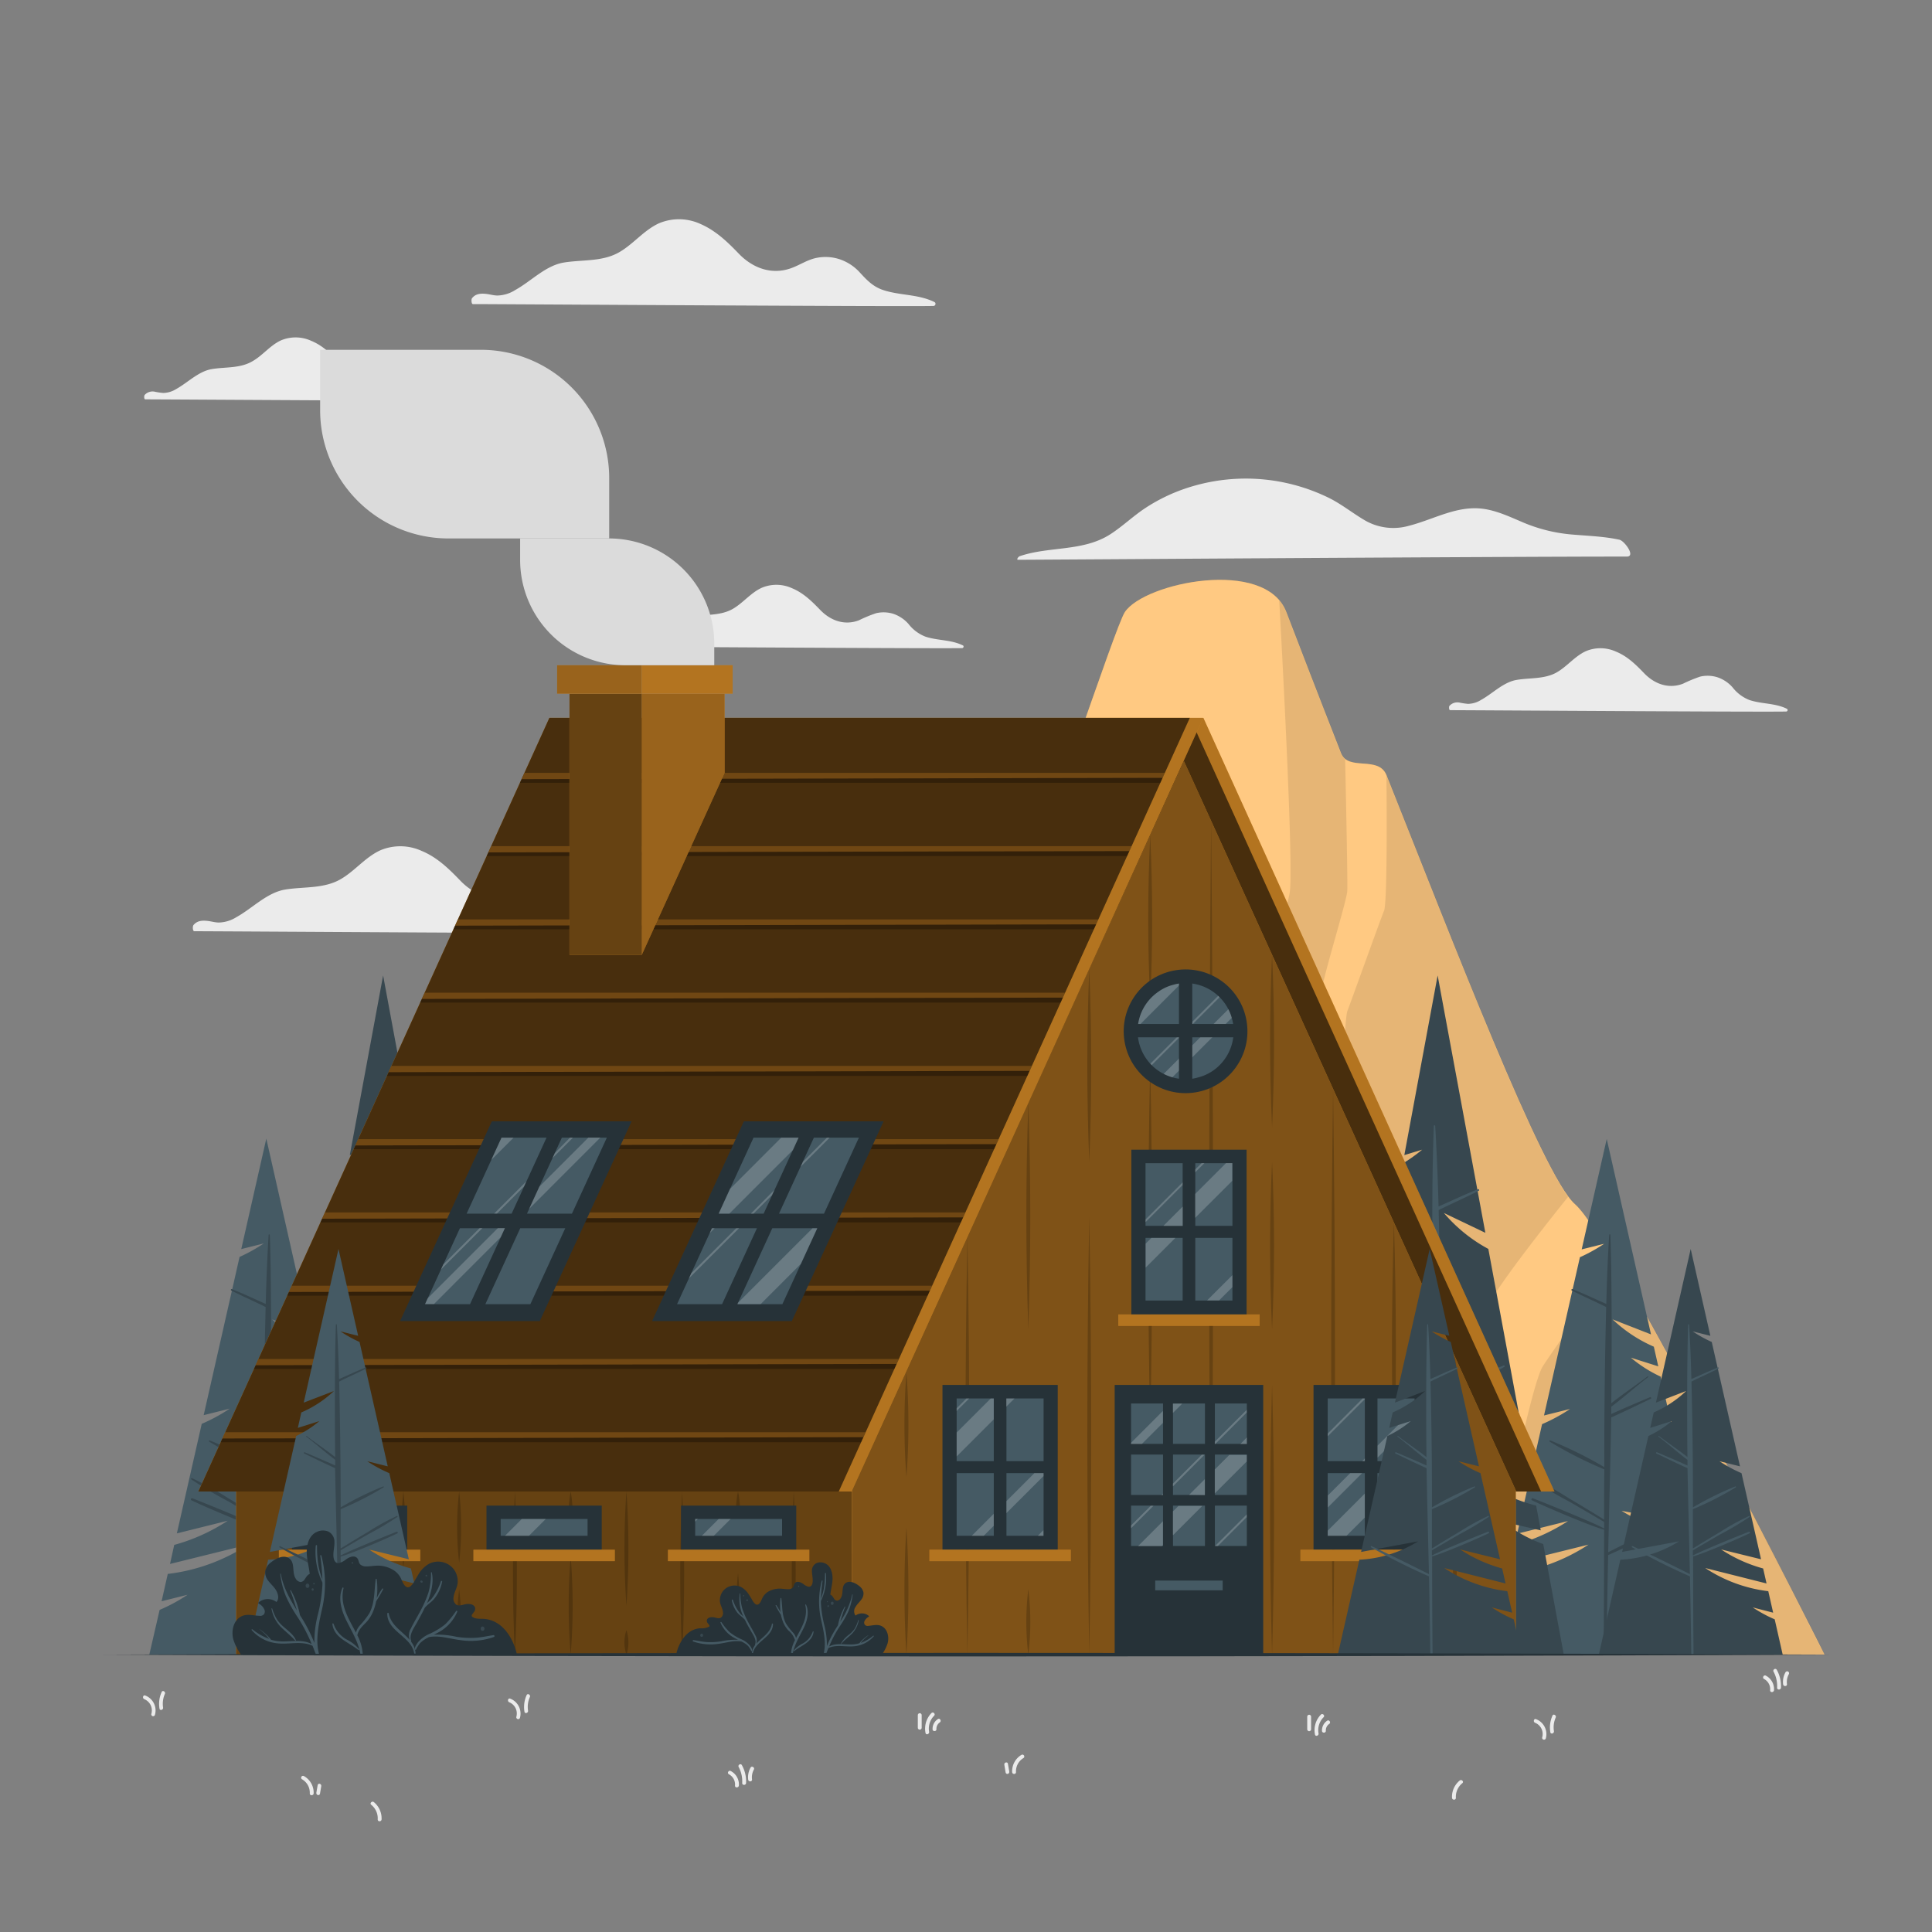 <svg xmlns="http://www.w3.org/2000/svg" viewBox="0 0 500 500"><rect x="0" y="0" width="500" height="500" fill="#808080" stroke="none"/><g id="freepik--background-complete--inject-1038"><path d="M263.45,144.87c4.77,0,123.93-.83,157.58-.83,2.36,0-.62-4.07-1.92-4.36-4.14-.9-8.45-1-12.65-1.38a41.18,41.18,0,0,1-12.06-3c-3.31-1.39-6.62-3-10.21-3.57-6.93-1.09-13,2.67-19.52,4.33a14.7,14.7,0,0,1-11.82-1.62c-3-1.8-5.74-4-8.88-5.56A48.79,48.79,0,0,0,305,127.07a45.56,45.56,0,0,0-8.51,4.36c-3.18,2.08-5.92,4.75-9.1,6.81-7.06,4.57-15.79,3.08-23.48,5.7C263.51,144.08,263,144.87,263.45,144.87Z" style="fill:#ebebeb"></path><path d="M122.37,78.7c6.31,0,112.55.69,119.22.48.48,0,.74-.72.26-1-4.21-2.09-9-1.67-13.35-3.14-2.58-.87-4.16-2.55-5.94-4.48A12.33,12.33,0,0,0,217,67a11.71,11.71,0,0,0-6-.19c-2.16.51-4,1.75-6.08,2.53-5.11,1.92-10.07.09-13.71-3.68-3-3.12-6-6-10-7.73a13.33,13.33,0,0,0-10.65-.15c-3.89,1.77-6.57,5.32-10.23,7.45-4.33,2.54-9.52,1.94-14.32,2.7s-8.47,4.81-12.67,7.13a9,9,0,0,1-4.58,1.42c-.94,0-1.86-.28-2.79-.4-1.45-.17-2.82-.13-3.79,1.07C121.91,77.45,122,78.7,122.37,78.7Z" style="fill:#ebebeb"></path><path d="M50.27,241c6.31,0,112.54.7,119.22.49.48,0,.74-.72.26-1-4.21-2.08-9-1.66-13.36-3.13-2.57-.87-4.15-2.55-5.94-4.48a12.3,12.3,0,0,0-5.52-3.61,11.61,11.61,0,0,0-6-.19c-2.16.51-4,1.75-6.08,2.52-5.11,1.93-10.07.1-13.71-3.68-3-3.11-6-6.05-10.05-7.72a13.31,13.31,0,0,0-10.64-.15c-3.89,1.77-6.57,5.32-10.23,7.45-4.34,2.54-9.53,1.94-14.32,2.7s-8.47,4.8-12.67,7.13a9.06,9.06,0,0,1-4.58,1.42c-.94,0-1.86-.28-2.79-.4-1.45-.18-2.82-.13-3.8,1.07C49.81,239.74,49.86,241,50.27,241Z" style="fill:#ebebeb"></path><path d="M37.58,103.35c4.61,0,82.17.51,87,.36.35,0,.54-.53.19-.7-3.07-1.52-6.56-1.22-9.75-2.29a10.44,10.44,0,0,1-4.33-3.27,9,9,0,0,0-4-2.64,8.6,8.6,0,0,0-4.39-.14,38.3,38.3,0,0,0-4.45,1.85c-3.72,1.4-7.34.07-10-2.69-2.2-2.27-4.35-4.42-7.34-5.64a9.72,9.72,0,0,0-7.77-.11C69.9,89.37,68,92,65.28,93.52c-3.17,1.85-7,1.42-10.46,2S48.64,99,45.57,100.7a6.56,6.56,0,0,1-3.35,1,19.84,19.84,0,0,1-2-.29,2.77,2.77,0,0,0-2.77.79C37.24,102.44,37.28,103.35,37.58,103.35Z" style="fill:#ebebeb"></path><path d="M162,167.37c4.61,0,82.17.51,87,.36.35,0,.54-.53.19-.7-3.07-1.52-6.56-1.21-9.75-2.29a10.28,10.28,0,0,1-4.33-3.27,9.11,9.11,0,0,0-4-2.64,8.49,8.49,0,0,0-4.39-.13,36.57,36.57,0,0,0-4.45,1.84c-3.72,1.41-7.34.07-10-2.69-2.2-2.27-4.35-4.41-7.34-5.64a9.72,9.72,0,0,0-7.77-.1c-2.84,1.28-4.79,3.88-7.46,5.44-3.17,1.85-7,1.41-10.46,2s-6.18,3.5-9.25,5.2a6.57,6.57,0,0,1-3.35,1c-.68,0-1.36-.21-2-.29a2.79,2.79,0,0,0-2.77.78C161.67,166.46,161.71,167.37,162,167.37Z" style="fill:#ebebeb"></path><path d="M375.27,183.79c4.61,0,82.17.51,87,.35a.38.38,0,0,0,.19-.7c-3.07-1.52-6.56-1.21-9.75-2.29a10.28,10.28,0,0,1-4.33-3.27,9,9,0,0,0-4-2.63,8.49,8.49,0,0,0-4.39-.14,38.24,38.24,0,0,0-4.45,1.84c-3.72,1.41-7.34.07-10-2.68-2.2-2.28-4.35-4.42-7.34-5.64a9.72,9.72,0,0,0-7.77-.11c-2.84,1.29-4.79,3.88-7.46,5.44-3.17,1.85-7,1.41-10.46,2s-6.18,3.51-9.25,5.2a6.57,6.57,0,0,1-3.35,1,19.84,19.84,0,0,1-2-.29,2.79,2.79,0,0,0-2.77.78C374.93,182.88,375,183.79,375.27,183.79Z" style="fill:#ebebeb"></path><path d="M37.59,438.8c-.57-.24-.82.7-.25.94a3.15,3.15,0,0,1,1.83,3.8.48.48,0,0,0,.93.26A4.13,4.13,0,0,0,37.59,438.8Z" style="fill:#ebebeb"></path><path d="M41.84,437.89a7.37,7.37,0,0,0-.56,4.29c.09.62,1,.36.93-.26a6.33,6.33,0,0,1,.46-3.54C42.92,437.82,42.09,437.32,41.84,437.89Z" style="fill:#ebebeb"></path><path d="M397.54,444.92c-.58-.24-.83.7-.26.93a3.14,3.14,0,0,1,1.83,3.81.49.49,0,0,0,.94.26A4.15,4.15,0,0,0,397.54,444.92Z" style="fill:#ebebeb"></path><path d="M401.78,444a7.52,7.52,0,0,0-.56,4.29c.1.61,1,.35.94-.26a6.23,6.23,0,0,1,.46-3.54C402.87,443.93,402,443.44,401.78,444Z" style="fill:#ebebeb"></path><path d="M132.05,439.61c-.58-.24-.83.69-.26.93a3.15,3.15,0,0,1,1.83,3.81.49.49,0,0,0,.94.25A4.14,4.14,0,0,0,132.05,439.61Z" style="fill:#ebebeb"></path><path d="M136.29,438.7a7.44,7.44,0,0,0-.56,4.29c.1.61,1,.35.93-.26a6.24,6.24,0,0,1,.47-3.54C137.38,438.62,136.54,438.13,136.29,438.7Z" style="fill:#ebebeb"></path><path d="M189.11,458.34c-.55-.3-1,.54-.49.83a3,3,0,0,1,1.6,2.94c-.05.62.92.62,1,0A3.9,3.9,0,0,0,189.11,458.34Z" style="fill:#ebebeb"></path><path d="M192,456.82c-.29-.55-1.13-.06-.83.49a7.78,7.78,0,0,1,.91,4.15c0,.62.94.62,1,0A8.62,8.62,0,0,0,192,456.82Z" style="fill:#ebebeb"></path><path d="M194.24,457.46a5.09,5.09,0,0,0-.61,3.1c.07.61,1,.62,1,0a4.17,4.17,0,0,1,.48-2.61C195.38,457.41,194.54,456.92,194.24,457.46Z" style="fill:#ebebeb"></path><path d="M457,433.66c-.55-.29-1,.55-.49.84a3,3,0,0,1,1.6,2.94c-.05.62.92.62,1,0A3.92,3.92,0,0,0,457,433.66Z" style="fill:#ebebeb"></path><path d="M459.83,432.15c-.29-.55-1.13-.06-.83.49a7.74,7.74,0,0,1,.91,4.14c0,.63.94.63,1,0A8.6,8.6,0,0,0,459.83,432.15Z" style="fill:#ebebeb"></path><path d="M462.08,432.79a5.07,5.07,0,0,0-.61,3.1c.07.61,1,.62,1,0a4.17,4.17,0,0,1,.48-2.61A.49.49,0,0,0,462.08,432.79Z" style="fill:#ebebeb"></path><path d="M264.4,454.13a.49.49,0,0,1,.49.84,4,4,0,0,0-1.95,3.66c0,.62-.94.62-1,0A4.94,4.94,0,0,1,264.4,454.13Z" style="fill:#ebebeb"></path><path d="M260.85,456.46c.11.65.22,1.3.34,2s-.83.87-.94.25l-.33-2C259.81,456.1,260.75,455.84,260.85,456.46Z" style="fill:#ebebeb"></path><path d="M78.66,459.65a.48.48,0,0,0-.49.83,4,4,0,0,1,2,3.66c0,.62.93.62,1,0A4.9,4.9,0,0,0,78.66,459.65Z" style="fill:#ebebeb"></path><path d="M82.21,462c-.12.65-.23,1.3-.34,1.95s.83.87.94.26l.33-1.95C83.25,461.62,82.31,461.35,82.21,462Z" style="fill:#ebebeb"></path><path d="M96.76,466.39c-.48-.39-1.17.29-.69.69a4.48,4.48,0,0,1,1.68,3.79c0,.63.94.63,1,0A5.43,5.43,0,0,0,96.76,466.39Z" style="fill:#ebebeb"></path><path d="M377.77,460.8c.48-.39,1.17.29.68.69a4.53,4.53,0,0,0-1.67,3.8c0,.62-.94.62-1,0A5.43,5.43,0,0,1,377.77,460.8Z" style="fill:#ebebeb"></path><path d="M341.85,443.74a5.73,5.73,0,0,0-1.54,5.13c.11.62,1,.36.93-.25a4.73,4.73,0,0,1,1.29-4.19C343,444,342.28,443.3,341.85,443.74Z" style="fill:#ebebeb"></path><path d="M338.31,444.28v3.25a.49.49,0,0,0,1,0v-3.25A.49.49,0,0,0,338.31,444.28Z" style="fill:#ebebeb"></path><path d="M343.5,445.3a3,3,0,0,0-1.37,2.64c0,.62,1,.62,1,0a2,2,0,0,1,.89-1.8C344.51,445.79,344,445,343.5,445.3Z" style="fill:#ebebeb"></path><path d="M241.06,443.34a5.78,5.78,0,0,0-1.54,5.13c.11.62,1,.36.94-.25a4.73,4.73,0,0,1,1.29-4.19C242.18,443.58,241.5,442.9,241.06,443.34Z" style="fill:#ebebeb"></path><path d="M237.53,443.88v3.25a.49.49,0,0,0,1,0v-3.25A.49.49,0,0,0,237.53,443.88Z" style="fill:#ebebeb"></path><path d="M242.72,444.9a3,3,0,0,0-1.37,2.64c0,.62,1,.62,1,0a2,2,0,0,1,.89-1.8C243.73,445.39,243.24,444.55,242.72,444.9Z" style="fill:#ebebeb"></path></g><g id="freepik--Mountains--inject-1038"><path d="M472.18,428.22s-53.66-107-64.6-116.6c-8.34-7.32-31.78-68.36-48.76-111-2.06-5.17-9.89-.93-11.77-5.71-6.35-16.18-11.5-29.61-14.16-36.53-5.42-14.11-36.66-7.6-41.76,0-2.63,3.9-21.16,61.48-33,88.77-3.79,8.77-28.69,14.37-38.91,18.86-9.88,4.34-36.4,87.16-44.07,93.18-42.42,33.25-52.9,63-61.33,69H472.18Z" style="fill:#FFA52E"></path><path d="M472.18,428.22s-53.66-107-64.6-116.6c-8.34-7.32-31.78-68.36-48.76-111-2.06-5.17-9.89-.93-11.77-5.71-6.35-16.18-11.5-29.61-14.16-36.53-5.42-14.11-36.66-7.6-41.76,0-2.63,3.9-21.16,61.48-33,88.77-3.79,8.77-28.69,14.37-38.91,18.86-9.88,4.34-36.4,87.16-44.07,93.18-42.42,33.25-52.9,63-61.33,69H472.18Z" style="fill:#fff;opacity:0.4"></path><path d="M472.18,428.19v0l0,0Z" style="opacity:0.4"></path><path d="M472.18,428.19v0l0,0Z" style="opacity:0.2"></path><path d="M472.16,428.19H258.7c12.9-14.19,40.38-44.91,42.78-51.51,3.15-8.64,7.25-71.14,8.42-79.42s23-57.81,23.94-66.73-2.71-73.88-2.78-75.21v0s0,0,0,.06a1.68,1.68,0,0,1,.24.28,2.56,2.56,0,0,1,.26.36l.26.36c.07.12.15.23.22.36l.24.42c0,.06.06.1.09.17s.13.25.19.39.08.17.11.26a3.93,3.93,0,0,1,.18.43c.12.33.25.66.39,1l.43,1.11c.14.37.3.77.45,1.18s.32.82.48,1.26c2.89,7.47,7.25,18.82,12.41,32a4.3,4.3,0,0,0,.23.48,2,2,0,0,0,.25.39,2.74,2.74,0,0,0,.34.41,2.17,2.17,0,0,0,.29.24s.7,31.32.55,34.1-6.46,22.66-6.84,27,.57,20.93,0,24.49c-.35,2.06-6.65,23.82-8.31,29.15-.46,1.44,4.53.5,4.67.5.63,0,6.53-19.35,7.66-20.73s2.07-27.4,2.86-29.37,8.47-23.5,9.47-25.88.63-35,.63-35c3.19,8,6.61,16.63,10.1,25.45.87,2.2,1.75,4.42,2.63,6.62.3.73.59,1.48.89,2.23.8,2,1.61,4.07,2.43,6.09l3.32,8.25c.55,1.37,1.1,2.73,1.66,4.09s1.09,2.68,1.64,4,1.09,2.67,1.63,4c2.16,5.27,4.29,10.33,6.34,15.12.51,1.2,1,2.38,1.53,3.53,3.88,8.93,7.45,16.66,10.45,22.31.49.92,1,1.79,1.43,2.6.31.56.62,1.08.92,1.58.18.31.36.61.54.89.53.85,1,1.61,1.51,2.25,0,0-18.82,23.17-21.6,29.74s-9.54,48.27-11.71,53.06-16.64,24-16,25.51,27.31-7.78,30.33-16.78,9.48-43.11,12.46-47.74c2.28-3.54,13.14-19,19-26.33C443.51,370,471.09,426.65,472.16,428.19Z" style="opacity:0.1"></path><path d="M268.62,323.28c-.82,1.05-16.11-5.83-17-6.3s-5.89-21.29-6.86-20.92-13.61-5.74-15.31-8.42-6.12-22.83-6.12-22.83h0l4.16-1.86c9.45-3.21,21.74-7.06,27.66-12.06.32,4.34,1.85,25.57,1.56,28.89-.32,3.71-2.82,12.31-2.07,15S269.45,322.23,268.62,323.28Z" style="opacity:0.1"></path><path d="M389.66,428.2s-92.83-33.43-104.59-37.79c-7.49-2.78-42.13-48.46-65.76-74.72-1.83-2-10.93-.23-12-1-9.53-6.74-16.83-18.73-22.68-18.73-6.38,0-55.25,75.25-60.34,81.58S91.62,406.69,83.1,409s-32,19.2-32,19.2Z" style="fill:#FFA52E"></path><path d="M389.66,428.2s-92.83-33.43-104.59-37.79c-7.49-2.78-42.13-48.46-65.76-74.72-1.83-2-10.93-.23-12-1-9.53-6.74-16.83-18.73-22.68-18.73-6.38,0-55.25,75.25-60.34,81.58S91.62,406.69,83.1,409s-32,19.2-32,19.2Z" style="fill:#fff;opacity:0.2"></path><path d="M192,379.81c-1.18-1.05-1.56-13.37-1.92-15.59s-17-21.73-17.17-24.53,11.68-43.75,11.68-43.75c-6.38,0-55.25,75.25-60.34,81.58-.32.39-.72.85-1.2,1.37l-.79.81c-1,1-2.18,2.15-3.54,3.41l-1.22,1.1c-.62.57-1.27,1.16-2,1.75-.45.39-.91.8-1.39,1.2L112,389l-1.51,1.27c-1.53,1.27-3.11,2.56-4.72,3.84A166.79,166.79,0,0,1,89,406.18l-1.26.73-1.18.65q-.87.45-1.62.78c-.34.15-.65.27-1,.39s-.59.2-.85.27a16.12,16.12,0,0,0-1.77.6c-.32.12-.65.26-1,.41l-1.06.48-1.12.54-1.18.6c-.79.42-1.63.87-2.47,1.35s-1.73,1-2.61,1.5l-2,1.2-.67.41-1.34.84-.67.42c-.46.28-.9.56-1.34.85-7.77,4.95-14.8,10-14.8,10H254.49C234,412.61,192.86,380.59,192,379.81Zm-46.52-3.69c-.67-.25-5.1-6.86-5.72-7.09s-2-5.43-1.62-5.68a20,20,0,0,1,2.71-1.4c.33-.06,2.12,3.2,2.44,3.2s6.49,0,7.08.49,5.3,9.65,5.11,10.48C155.23,377.2,146.13,376.36,145.48,376.12Z" style="opacity:0.1"></path></g><g id="freepik--trees-2--inject-1038"><path d="M38.64,428.22H99.19L92.1,397a40.23,40.23,0,0,1-19.34-6l18.76,3.49-8.65-38.22a34.62,34.62,0,0,1-7.71-4.91l7.1,2.25-1.15-5.09a36.71,36.71,0,0,1-10.68-7.07l9.95,3.89L68.92,294.68l-6.48,28.58,5.82-1.45A42.89,42.89,0,0,1,62,325.29l-9.29,40.95,6.74-1.68a44.86,44.86,0,0,1-7.24,3.93l-6.44,28.35,13.15-3.27a48.32,48.32,0,0,1-13.83,6.25L44,404.75l20.21-5a48,48,0,0,1-20.79,7.58l-1.6,7.07,6.73-1.68a44.05,44.05,0,0,1-7.24,3.92Z" style="fill:#455a64"></path><path d="M49.78,387.76c3.35,1.28,15.75,6.33,18.43,7.81,0-.57,0-1.13,0-1.7-3-1.76-6-3.5-9-5.25a104.49,104.49,0,0,1-9.68-5.75c-.15-.11-.06-.41.14-.33a81,81,0,0,1,9.47,5.24c3.05,1.78,6.07,3.63,9.07,5.49,0-4.32,0-8.64.06-13a103.69,103.69,0,0,1-14.14-7.18c-.15-.1,0-.38.13-.31a104.66,104.66,0,0,1,14,6.91c0-2.24-.07-19.53.49-41.43-2.94-1.48-6-2.79-8.91-4.28-.19-.1-.06-.44.15-.36,3,1.17,5.86,2.55,8.78,3.84.16-6,.39-11.93.75-17.88a.16.16,0,0,1,.31,0c.41,11.07.38,32.49.24,43.58,3-2.44,6.3-4.59,9.4-6.95.12-.09.24.11.12.2-3.25,2.47-6.28,5.21-9.53,7.66,0,.63,0,1.26,0,1.88,3.3-1.51,6.65-2.91,10-4.34.26-.12.5.26.23.39-3.4,1.63-6.79,3.29-10.24,4.83-.08,5.49-.57,25.3-.78,34.88q9.36-4.72,18.85-9.2a.21.21,0,0,1,.21.36,198.82,198.82,0,0,1-19.08,9.58c-.16,8-.33,17.4-.43,25.37a.38.38,0,0,1-.75,0c.11-10.16.12-21.79.15-31.95-3.29-.81-15.71-6.14-18.66-7.59C49.24,388.17,49.46,387.64,49.78,387.76Z" style="fill:#37474f"></path><path d="M385.58,428.22h60.55L439,397a40.23,40.23,0,0,1-19.34-6l18.76,3.49-8.65-38.22a34.62,34.62,0,0,1-7.71-4.91l7.1,2.25-1.15-5.09a36.71,36.71,0,0,1-10.68-7.07l9.95,3.89-11.46-50.58-6.48,28.58,5.82-1.45a42.89,42.89,0,0,1-6.28,3.48l-9.29,40.95,6.74-1.68a44.86,44.86,0,0,1-7.24,3.93l-6.44,28.35,13.15-3.27A48.32,48.32,0,0,1,392,399.82l-1.11,4.93,20.21-5a48,48,0,0,1-20.79,7.58l-1.6,7.07,6.73-1.68a44.05,44.05,0,0,1-7.24,3.92Z" style="fill:#455a64"></path><path d="M396.72,387.76c3.35,1.28,15.76,6.33,18.43,7.81,0-.57,0-1.13,0-1.7-3-1.76-6-3.5-9-5.25a104.65,104.65,0,0,1-9.69-5.75c-.14-.11-.06-.41.14-.33a81,81,0,0,1,9.47,5.24c3.05,1.78,6.07,3.63,9.07,5.49,0-4.32,0-8.64.06-13a103.69,103.69,0,0,1-14.14-7.18c-.15-.1-.05-.38.13-.31a104.07,104.07,0,0,1,14,6.91c0-2.24-.07-19.53.49-41.43-2.94-1.48-6-2.79-8.91-4.28-.19-.1-.06-.44.15-.36,3,1.17,5.86,2.55,8.79,3.84.15-6,.38-11.93.75-17.88a.15.15,0,0,1,.3,0c.42,11.07.38,32.49.24,43.58,3.05-2.44,6.3-4.59,9.4-6.95.12-.09.24.11.12.2-3.24,2.47-6.28,5.21-9.53,7.66,0,.63,0,1.26,0,1.88,3.3-1.51,6.65-2.91,10-4.34.26-.12.5.26.23.39-3.4,1.63-6.79,3.29-10.24,4.83-.07,5.49-.57,25.3-.78,34.88q9.36-4.72,18.85-9.2a.21.21,0,0,1,.21.36,199.83,199.83,0,0,1-19.07,9.58c-.17,8-.34,17.4-.44,25.37a.38.38,0,0,1-.75,0c.11-10.16.13-21.79.15-31.95-3.29-.81-15.71-6.14-18.66-7.59C396.18,388.17,396.4,387.64,396.72,387.76Z" style="fill:#37474f"></path><path d="M404.71,428.22h-65.2l3.18-17.15c13.66-.89,24.32-10.15,24.32-10.15l-23.78,7.25,8.78-47.3a46.84,46.84,0,0,0,9.89-6.21l-9.27,2.83,1.43-7.71a48.59,48.59,0,0,0,14-7.94l-13.31,4.05,8.31-44.79a42,42,0,0,0,5-3.57l-4.62,1.41,8.62-46.49,12.35,66.6-10.73-5.13a39.86,39.86,0,0,0,11.5,9.3h0l11.63,62.71-18-7a39.56,39.56,0,0,0,18.74,10.71l1.19,6.41-9.71-2.21a36.15,36.15,0,0,0,10.36,5.76Z" style="fill:#37474f"></path><path d="M393.81,371.07c-3.9,1.49-17.76,7.1-20.89,8.82v-2c3.48-2.05,7-4.08,10.47-6.11,3.76-2.18,6.25-3,9.75-5.54.17-.12.07-.47-.16-.37a67.8,67.8,0,0,0-9.5,4.92c-3.55,2.09-7.06,4.23-10.57,6.4q0-7.54-.06-15.09a119.6,119.6,0,0,0,16.47-8.37c.18-.11.06-.44-.15-.35a120.08,120.08,0,0,0-16.33,8.05c0-2.62,0-5.23,0-7.85-.14-13.46-.17-26.94-.52-40.41,3.43-1.72,7-3.25,10.38-5,.23-.11.07-.5-.17-.41-3.47,1.36-6.82,3-10.23,4.47-.19-6.95-.45-13.9-.87-20.83a.18.18,0,0,0-.36,0c-.48,12.89-.44,25.8-.28,38.71-3.55-2.83-7.33-5.33-10.95-8.08-.14-.11-.27.13-.13.23,3.77,2.88,7.3,6.06,11.09,8.92l0,2.19c-3.85-1.76-7.75-3.39-11.64-5.06-.31-.13-.58.31-.27.45,4,1.9,7.91,3.84,11.92,5.63q.15,9.6.29,19.18c.14,11.17.39,22.33.63,33.49q-10.9-5.5-22-10.72c-.28-.13-.52.26-.24.42A230.42,230.42,0,0,0,371.72,388c.2,9.28.39,30.57.51,39.85a.44.44,0,0,0,.88,0c-.13-11.83-.15-35.68-.18-47.51,3.83-1,17.72-6.88,21.16-8.57C394.44,371.54,394.19,370.93,393.81,371.07Z" style="fill:#455a64"></path><path d="M461.36,428.22H413.77l5.57-24.57a31.5,31.5,0,0,0,15.2-4.75l-14.74,2.74,6.8-30a27.6,27.6,0,0,0,6.06-3.86l-5.58,1.76.9-4a28.64,28.64,0,0,0,8.39-5.55L428.55,363l9-39.76,5.09,22.47-4.57-1.15a32.81,32.81,0,0,0,4.93,2.74l7.31,32.19-5.3-1.32a35,35,0,0,0,5.69,3.08l5.06,22.29L445.43,401a37.77,37.77,0,0,0,10.87,4.92l.88,3.88-15.88-4a37.74,37.74,0,0,0,16.33,6l1.26,5.56L453.61,416a35.1,35.1,0,0,0,5.68,3.08Z" style="fill:#37474f"></path><path d="M452.61,396.42c-2.64,1-12.39,5-14.49,6.14,0-.45,0-.89,0-1.34q3.52-2.07,7.07-4.12a84.2,84.2,0,0,0,7.61-4.52c.12-.09,0-.33-.11-.26a63.48,63.48,0,0,0-7.44,4.11c-2.4,1.41-4.77,2.86-7.13,4.32q0-5.1,0-10.18a81.65,81.65,0,0,0,11.11-5.65c.12-.07,0-.3-.1-.24a82.21,82.21,0,0,0-11,5.43c0-1.76.06-15.35-.38-32.56,2.31-1.17,4.69-2.2,7-3.37.15-.07.05-.34-.11-.28-2.35.92-4.61,2-6.91,3-.12-4.69-.3-9.38-.59-14.06a.12.12,0,0,0-.24,0c-.33,8.7-.3,25.54-.19,34.25-2.39-1.91-4.95-3.6-7.38-5.45-.1-.08-.19.08-.1.16,2.55,1.93,4.93,4.08,7.49,6,0,.49,0,1,0,1.47-2.6-1.18-5.23-2.29-7.86-3.41-.2-.09-.39.2-.18.3,2.68,1.29,5.34,2.59,8.05,3.8.06,4.32.45,19.88.61,27.42q-7.35-3.72-14.81-7.24a.17.17,0,0,0-.17.29,158,158,0,0,0,15,7.53c.13,6.26.26,13.68.34,19.94a.3.3,0,0,0,.59,0c-.09-8-.1-17.13-.12-25.12,2.58-.63,12.35-4.82,14.67-6C453,396.74,452.86,396.33,452.61,396.42Z" style="fill:#455a64"></path><path d="M131.83,428.22H66.63l3.18-17.15c13.66-.89,24.32-10.15,24.32-10.15l-23.78,7.25,8.78-47.3A46.84,46.84,0,0,0,89,354.66l-9.27,2.83,1.43-7.71a48.42,48.42,0,0,0,14-7.94l-13.31,4.05,8.31-44.79a42.74,42.74,0,0,0,5-3.57l-4.63,1.41,8.62-46.49,12.35,66.6-10.73-5.13a39.86,39.86,0,0,0,11.5,9.3h0L124,385.94l-18-7a39.6,39.6,0,0,0,18.74,10.71l1.19,6.41-9.71-2.21a36.15,36.15,0,0,0,10.36,5.76Z" style="fill:#37474f"></path><path d="M120.94,371.07c-3.9,1.49-17.77,7.1-20.89,8.82,0-.66,0-1.32,0-2q5.22-3.07,10.48-6.11c3.75-2.18,6.24-3,9.74-5.54.17-.12.07-.47-.16-.37a67.8,67.8,0,0,0-9.5,4.92c-3.55,2.09-7.06,4.23-10.56,6.4q0-7.54-.07-15.09a119.6,119.6,0,0,0,16.47-8.37c.18-.11.06-.44-.15-.35A119.39,119.39,0,0,0,100,361.45c0-2.62,0-5.23-.06-7.85-.14-13.46-.17-26.94-.51-40.41,3.42-1.72,6.95-3.25,10.38-5,.22-.11.06-.5-.18-.41-3.47,1.36-6.82,3-10.23,4.47-.19-6.95-.45-13.9-.87-20.83a.18.18,0,0,0-.36,0c-.48,12.89-.44,25.8-.28,38.71-3.55-2.83-7.33-5.33-11-8.08-.13-.11-.27.13-.13.23,3.77,2.88,7.31,6.06,11.09,8.92l0,2.19c-3.85-1.76-7.75-3.39-11.64-5.06-.31-.13-.58.31-.27.45,4,1.9,7.91,3.84,11.93,5.63.09,6.4.2,12.79.28,19.18.14,11.17.39,22.33.63,33.49q-10.9-5.5-22-10.72c-.28-.13-.52.26-.24.42A229.44,229.44,0,0,0,98.85,388c.19,9.28.38,30.57.5,39.85a.44.44,0,0,0,.88,0c-.13-11.83-.15-35.68-.18-47.51,3.83-1,17.72-6.88,21.16-8.57C121.56,371.54,121.31,370.93,120.94,371.07Z" style="fill:#455a64"></path></g><g id="freepik--Cabin--inject-1038"><polygon points="311.44 185.79 142.23 185.79 233.08 386 402.29 386 311.44 185.79" style="fill:#FFA52E"></polygon><polygon points="311.44 185.79 142.23 185.79 233.08 386 402.29 386 311.44 185.79" style="opacity:0.3"></polygon><polygon points="307.98 185.79 142.23 185.79 233.08 386 398.83 386 307.98 185.79" style="opacity:0.6"></polygon><polygon points="142.17 185.79 311.38 185.79 220.52 386 51.32 386 142.17 185.79" style="fill:#FFA52E"></polygon><polygon points="142.17 185.79 311.38 185.79 220.52 386 51.32 386 142.17 185.79" style="opacity:0.3"></polygon><polygon points="142.17 185.79 307.92 185.79 217.07 386 51.32 386 142.17 185.79" style="opacity:0.6"></polygon><g style="opacity:0.3"><polygon points="301.47 200 300.29 202.59 134.54 202.59 135.72 200 301.47 200"></polygon><polygon points="292.86 218.96 291.69 221.55 125.94 221.55 127.11 218.96 292.86 218.96"></polygon><polygon points="284.26 237.92 283.08 240.51 117.33 240.51 118.51 237.92 284.26 237.92"></polygon><polygon points="275.65 256.88 274.48 259.47 108.73 259.47 109.91 256.88 275.65 256.88"></polygon><polygon points="267.05 275.85 265.88 278.44 100.13 278.44 101.3 275.85 267.05 275.85"></polygon><polygon points="258.45 294.81 257.27 297.4 91.53 297.4 92.7 294.81 258.45 294.81"></polygon><polygon points="249.85 313.77 248.66 316.36 82.91 316.36 84.1 313.77 249.85 313.77"></polygon><polygon points="241.24 332.73 240.06 335.32 74.31 335.32 75.49 332.73 241.24 332.73"></polygon><polygon points="232.63 351.69 231.46 354.28 65.71 354.28 66.88 351.69 232.63 351.69"></polygon><polygon points="224.03 370.65 222.85 373.24 57.1 373.24 58.28 370.65 224.03 370.65"></polygon></g><polygon points="223.44 371.94 224.03 370.65 58.28 370.65 57.54 372.28 223.44 371.94" style="fill:#FFA52E;opacity:0.3"></polygon><polygon points="232.05 352.98 232.64 351.69 66.89 351.69 66.15 353.32 232.05 352.98" style="fill:#FFA52E;opacity:0.3"></polygon><polygon points="240.66 334.02 241.24 332.73 75.49 332.73 74.75 334.36 240.66 334.02" style="fill:#FFA52E;opacity:0.3"></polygon><polygon points="249.26 315.06 249.85 313.77 84.1 313.77 83.36 315.4 249.26 315.06" style="fill:#FFA52E;opacity:0.3"></polygon><polygon points="257.87 296.1 258.45 294.81 92.71 294.81 91.97 296.44 257.87 296.1" style="fill:#FFA52E;opacity:0.3"></polygon><polygon points="266.47 277.14 267.06 275.85 101.31 275.85 100.57 277.48 266.47 277.14" style="fill:#FFA52E;opacity:0.3"></polygon><polygon points="275.08 258.18 275.67 256.89 109.92 256.89 109.18 258.52 275.08 258.18" style="fill:#FFA52E;opacity:0.3"></polygon><polygon points="283.69 239.22 284.27 237.93 118.53 237.93 117.78 239.56 283.69 239.22" style="fill:#FFA52E;opacity:0.3"></polygon><polygon points="292.29 220.26 292.88 218.97 127.13 218.97 126.39 220.6 292.29 220.26" style="fill:#FFA52E;opacity:0.3"></polygon><polygon points="300.9 201.3 301.49 200.01 135.74 200.01 135 201.64 300.9 201.3" style="fill:#FFA52E;opacity:0.3"></polygon><polygon points="166.1 247.1 187.53 200 187.53 179.53 166.1 179.53 166.1 247.1" style="fill:#FFA52E"></polygon><polygon points="166.1 247.1 187.53 200 187.53 179.53 166.1 179.53 166.1 247.1" style="opacity:0.4"></polygon><rect x="147.39" y="179.52" width="18.72" height="67.57" transform="translate(313.49 426.62) rotate(180)" style="fill:#FFA52E"></rect><rect x="147.39" y="179.52" width="18.72" height="67.57" transform="translate(313.49 426.62) rotate(180)" style="opacity:0.6"></rect><rect x="144.18" y="172.16" width="21.93" height="7.36" style="fill:#FFA52E"></rect><rect x="144.18" y="172.16" width="21.93" height="7.36" style="opacity:0.4"></rect><rect x="166.11" y="172.16" width="23.5" height="7.36" style="fill:#FFA52E"></rect><rect x="166.11" y="172.16" width="23.5" height="7.36" style="opacity:0.3"></rect><polygon points="139.7 341.89 103.54 341.89 127.28 290.2 163.45 290.2 139.7 341.89" style="fill:#263238"></polygon><polygon points="141.44 294.43 132.41 314.09 120.76 314.09 129.79 294.43 141.44 294.43" style="fill:#455a64"></polygon><polygon points="157.05 294.43 148.02 314.09 136.38 314.09 145.41 294.43 157.05 294.43" style="fill:#455a64"></polygon><polygon points="130.67 317.86 121.64 337.52 110 337.52 119.03 317.86 130.67 317.86" style="fill:#455a64"></polygon><polygon points="146.29 317.86 137.26 337.52 125.61 337.52 134.64 317.86 146.29 317.86" style="fill:#455a64"></polygon><path d="M132.91,294.43l-5.77,5.77,2.65-5.77ZM110.68,336l-.68,1.49h2.3l17.28-17.29,1.09-2.37h-1.82Zm41.6-41.6-12.71,12.72-2.64,5.74,18.45-18.46Zm-37.57,32.84h0l-.61,1.34,10.76-10.76h-.72Zm13.9-13.18,7-7,.62-1.34-8.34,8.34Zm18.93-19.66-3.95,4-.62,1.34,5.3-5.3Z" style="fill:#fff;opacity:0.2"></path><polygon points="204.93 341.89 168.76 341.89 192.51 290.2 228.67 290.2 204.93 341.89" style="fill:#263238"></polygon><polygon points="206.66 294.43 197.63 314.09 185.98 314.09 195.01 294.43 206.66 294.43" style="fill:#455a64"></polygon><polygon points="222.28 294.43 213.25 314.09 201.6 314.09 210.63 294.43 222.28 294.43" style="fill:#455a64"></polygon><polygon points="195.9 317.86 186.87 337.52 175.22 337.52 184.25 317.86 195.9 317.86" style="fill:#455a64"></polygon><polygon points="211.51 317.86 202.48 337.52 190.84 337.52 199.87 317.86 211.51 317.86" style="fill:#455a64"></polygon><path d="M211.52,317.86l-4.24,9.21-10.44,10.45h-6l.16-.37,19.3-19.29Zm-27.88,1.31,1.31-1.31h-.7Zm18.54-24.74-13.27,13.28L186,314.09h2.74l16.48-16.47,1.46-3.19Zm-23.29,35.08-.61,1.34,13-13h-.72Zm15.43-15.42H195l4.79-4.79.61-1.34ZM214,294.43l-6.18,6.18-.61,1.34,7.51-7.52Z" style="fill:#fff;opacity:0.2"></path><path d="M124.45,90.53a33.21,33.21,0,0,1,33.21,33.21v15.61h-41.6a33.2,33.2,0,0,1-33.21-33.2V90.53Z" style="fill:#dbdbdb"></path><path d="M157.61,139.35a27.24,27.24,0,0,1,27.24,27.25v5.56h-23a27.25,27.25,0,0,1-27.24-27.24v-5.57Z" style="fill:#dbdbdb"></path><polygon points="220.52 385.71 306.41 197 392.29 385.71 392.29 428.22 220.52 428.22 220.52 385.71" style="fill:#FFA52E"></polygon><polygon points="220.52 385.71 306.41 197 392.29 385.71 392.29 428.22 220.52 428.22 220.52 385.71" style="opacity:0.5"></polygon><g style="opacity:0.2"><path d="M234.58,395.19a263.78,263.78,0,0,1,0,33,267.65,267.65,0,0,1,0-33Z"></path><path d="M234.58,355.2a177.13,177.13,0,0,1,0,27.06,179.73,179.73,0,0,1,0-27.06Z"></path><path d="M250.36,320.16c.66,34.72.64,73.32,0,108.06-.65-34.75-.67-73.33,0-108.06Z"></path><path d="M266.13,411.28a70.08,70.08,0,0,1,0,16.94,69.57,69.57,0,0,1,0-16.94Z"></path><path d="M266.13,366.47a324.64,324.64,0,0,1,0,36.38,320,320,0,0,1,0-36.38Z"></path><path d="M266.13,285.51c.67,19.47.67,39.08,0,58.55-.68-19.48-.68-39.08,0-58.55Z"></path><path d="M281.9,314.78c.66,36.45.65,77,0,113.44-.65-36.48-.67-77,0-113.44Z"></path><path d="M281.9,250.85c.67,16.57.67,33.27,0,49.84-.67-16.58-.67-33.27,0-49.84Z"></path><path d="M297.67,377.38c.67,16.91.67,33.93,0,50.84-.67-16.91-.67-33.93,0-50.84Z"></path><path d="M297.67,275.12c.66,30.46.65,64.32,0,94.79-.65-30.48-.67-64.33,0-94.79Z"></path><path d="M297.67,216.2c.68,14.34.68,28.79,0,43.13-.68-14.34-.68-28.79,0-43.13Z"></path><path d="M313.44,212.44c.65,69.12.65,146.66,0,215.78-.66-69.12-.65-146.66,0-215.78Z"></path><path d="M329.21,358.42c.67,23.22.67,46.58,0,69.8-.67-23.22-.67-46.58,0-69.8Z"></path><path d="M329.21,300.69c.68,14.42.68,28.95,0,43.37-.68-14.42-.68-28.95,0-43.37Z"></path><path d="M329.21,247.1c.68,14.85.68,29.82,0,44.68-.68-14.86-.68-29.83,0-44.68Z"></path><path d="M345,281.75c.66,47.06.65,99.38,0,146.47-.65-47.1-.66-99.4,0-146.47Z"></path><path d="M360.75,395.81a257.71,257.71,0,0,1,0,32.41,257.71,257.71,0,0,1,0-32.41Z"></path><path d="M360.75,316.4c.67,21.91.67,44,0,65.86-.67-21.91-.67-43.95,0-65.86Z"></path><path d="M376.52,374.19c.67,18,.67,36.06,0,54-.67-18-.67-36.06,0-54Z"></path><path d="M376.52,351.06a57.62,57.62,0,0,1,0,15.41,58,58,0,0,1,0-15.41Z"></path></g><rect x="243.91" y="358.42" width="29.83" height="42.64" style="fill:#263238"></rect><rect x="247.58" y="361.92" width="9.61" height="16.22" style="fill:#455a64"></rect><rect x="260.47" y="361.92" width="9.61" height="16.22" style="fill:#455a64"></rect><rect x="247.58" y="381.24" width="9.61" height="16.22" style="fill:#455a64"></rect><rect x="260.47" y="381.24" width="9.61" height="16.22" style="fill:#455a64"></rect><path d="M256.41,361.92h.78v5.4l-9.61,9.61v-6.18Zm4,0v2.13l2.14-2.13Zm8.18,35.54h1.44V396Zm-14,0,2.59-2.59v-3.1l-5.69,5.69Zm13.12-16.22-7.26,7.26v3.1l9.62-9.61v-.75Zm-17.6-19.32-2.54,2.54v.72l3.26-3.26Z" style="fill:#fff;opacity:0.2"></path><rect x="240.54" y="401.07" width="36.58" height="2.95" style="fill:#FFA52E"></rect><rect x="240.54" y="401.07" width="36.58" height="2.95" style="opacity:0.3"></rect><rect x="339.94" y="358.42" width="29.83" height="42.64" style="fill:#263238"></rect><rect x="343.61" y="361.92" width="9.61" height="16.22" style="fill:#455a64"></rect><rect x="356.49" y="361.92" width="9.61" height="16.22" style="fill:#455a64"></rect><rect x="343.61" y="381.24" width="9.61" height="16.22" style="fill:#455a64"></rect><rect x="356.49" y="381.24" width="9.61" height="16.22" style="fill:#455a64"></rect><rect x="336.56" y="401.07" width="36.58" height="2.95" style="fill:#FFA52E"></rect><rect x="336.56" y="401.07" width="36.58" height="2.95" style="opacity:0.3"></rect><path d="M343.61,396.15l9.6-9.6v6.19l-4.73,4.72h-4.87Zm14.91-14.91-2,2v6.19l8.22-8.22Zm3.11-3.11h4.46v-4.47Zm-18,8.92v3.09l8.9-8.9h-3.1Zm9.6-8.92v-.69l-.69.69Zm3.28-4v3.1l9.6-9.6v-3.1Zm-3.83-12.24L343.61,371v.71l9.6-9.6v-.17Zm10.47,35.54h.72l2.24-2.25v-.71Z" style="fill:#fff;opacity:0.2"></path><rect x="292.79" y="297.54" width="29.83" height="42.64" style="fill:#263238"></rect><rect x="296.46" y="301.03" width="9.61" height="16.22" style="fill:#455a64"></rect><rect x="309.34" y="301.03" width="9.61" height="16.22" style="fill:#455a64"></rect><rect x="296.46" y="320.36" width="9.61" height="16.22" style="fill:#455a64"></rect><rect x="309.34" y="320.36" width="9.61" height="16.22" style="fill:#455a64"></rect><rect x="289.42" y="340.18" width="36.58" height="2.95" style="fill:#FFA52E"></rect><rect x="289.42" y="340.18" width="36.58" height="2.95" style="opacity:0.3"></rect><path d="M298,320.36h6.19l-7.7,7.7v-6.19Zm8.09-3.11v-5l-5,5ZM317.3,301l-8,8v6.19l9.61-9.6V301Zm-4.91,35.55h3.1l3.46-3.45V330ZM296.46,316.3l9.6-9.6V306l-9.6,9.6ZM311,301l-1.68,1.68v.72l2.39-2.4Z" style="fill:#fff;opacity:0.2"></path><rect x="288.48" y="358.42" width="38.44" height="69.8" style="fill:#263238"></rect><rect x="298.97" y="409.05" width="17.46" height="2.52" style="fill:#455a64"></rect><rect x="303.57" y="363.22" width="8.27" height="10.45" style="fill:#455a64"></rect><rect x="314.41" y="363.22" width="8.27" height="10.45" style="fill:#455a64"></rect><rect x="292.72" y="363.22" width="8.27" height="10.45" style="fill:#455a64"></rect><rect x="303.57" y="376.44" width="8.27" height="10.45" style="fill:#455a64"></rect><rect x="314.41" y="376.44" width="8.27" height="10.45" style="fill:#455a64"></rect><rect x="292.72" y="376.44" width="8.27" height="10.45" style="fill:#455a64"></rect><rect x="303.57" y="389.65" width="8.27" height="10.45" style="fill:#455a64"></rect><rect x="314.41" y="389.65" width="8.27" height="10.45" style="fill:#455a64"></rect><rect x="292.72" y="389.65" width="8.27" height="10.45" style="fill:#455a64"></rect><path d="M322.69,372v1.72H321Zm-22,28.15.27-.27v-6.18l-6.45,6.45Zm2.85-9v6.19l7.61-7.61H305Zm8.27-4.19V382.8l-4.09,4.08Zm6.36-10.44-3.79,3.79v6.18l8.28-8.27v-1.7Zm-25.47,0,0,0h0Zm0-3.1v.29h2.8l5.46-5.46v-3.1Zm10.84-10.15v2.41l2.41-2.41Zm-10.84,31.53v.72l5.83-5.83h-.71Zm8.26-7.88v-.38l-.38.38Zm2.58-2.95v.71l8.2-8.2h-.71Zm10.84-10.85v.59h.13l8.15-8.15v-.71Zm.07,27h.72l7.49-7.49v-.71Z" style="fill:#fff;opacity:0.2"></path><circle cx="306.84" cy="266.87" r="16.01" transform="translate(-38.96 52.88) rotate(-9.26)" style="fill:#263238"></circle><path d="M294.41,266.87a12.42,12.42,0,0,0,12.44,12.42,10.65,10.65,0,0,0,3.1-.42,12,12,0,0,0,5.26-2.8,12.45,12.45,0,0,0-8.36-21.65,10.84,10.84,0,0,0-3.12.43,11.51,11.51,0,0,0-4,1.85A12.4,12.4,0,0,0,294.41,266.87Z" style="fill:#455a64"></path><path d="M305.69,254.48l-11.23,11.23a12.35,12.35,0,0,1,5.25-9,11.65,11.65,0,0,1,4-1.87A9.82,9.82,0,0,1,305.69,254.48Zm12.21,6.71-16.73,16.73a11.63,11.63,0,0,0,2.23.88l15.38-15.38A11.89,11.89,0,0,0,317.9,261.19Zm-2.63-3.47-17.56,17.57c.11.13.23.25.35.37l17.58-17.58Z" style="fill:#fff;opacity:0.2"></path><rect x="305.12" y="251.98" width="3.44" height="29.49" transform="translate(613.68 533.46) rotate(180)" style="fill:#263238"></rect><rect x="305.12" y="251.98" width="3.44" height="29.49" transform="translate(573.57 -40.11) rotate(90)" style="fill:#263238"></rect><rect x="61.11" y="386" width="159.42" height="42.22" style="fill:#FFA52E"></rect><rect x="61.11" y="386" width="159.42" height="42.22" style="opacity:0.6"></rect><g style="opacity:0.2"><path d="M75.54,402.85a158,158,0,0,1,0,25.37,155.73,155.73,0,0,1,0-25.37Z"></path><path d="M75.54,386a35.64,35.64,0,0,1,0,12.06,35.39,35.39,0,0,1,0-12.06Z"></path><path d="M90,386c.68,14,.68,28.18,0,42.22-.69-14-.69-28.18,0-42.22Z"></path><path d="M104.4,418a25.77,25.77,0,0,1,0,10.24,25.59,25.59,0,0,1,0-10.24Z"></path><path d="M104.4,386a94,94,0,0,1,0,19.63,93.34,93.34,0,0,1,0-19.63Z"></path><path d="M118.83,411.28a70.08,70.08,0,0,1,0,16.94,69.57,69.57,0,0,1,0-16.94Z"></path><path d="M118.83,386a82.45,82.45,0,0,1,0,18.38,81.86,81.86,0,0,1,0-18.38Z"></path><path d="M133.26,386c.68,14,.68,28.18,0,42.22-.68-14-.68-28.18,0-42.22Z"></path><path d="M147.69,402.85a158,158,0,0,1,0,25.37,158,158,0,0,1,0-25.37Z"></path><path d="M147.69,386a31.33,31.33,0,0,1,0,11.3,31.1,31.1,0,0,1,0-11.3Z"></path><path d="M162.12,421.9a10,10,0,0,1,0,6.32,9.91,9.91,0,0,1,0-6.32Z"></path><path d="M162.12,386a214.13,214.13,0,0,1,0,29.54,214.13,214.13,0,0,1,0-29.54Z"></path><path d="M176.55,386c.68,14,.68,28.18,0,42.22-.68-14-.68-28.18,0-42.22Z"></path><path d="M191,407.11a108.68,108.68,0,0,1,0,21.11,107.9,107.9,0,0,1,0-21.11Z"></path><path d="M191,386a23.67,23.67,0,0,1,0,9.81,23.5,23.5,0,0,1,0-9.81Z"></path><path d="M205.41,386c.68,14,.68,28.18,0,42.22-.68-14-.68-28.18,0-42.22Z"></path></g><rect x="176.24" y="389.65" width="29.83" height="11.42" style="fill:#263238"></rect><rect x="179.91" y="393.11" width="22.49" height="4.35" style="fill:#455a64"></rect><rect x="172.87" y="401.07" width="36.58" height="2.95" style="fill:#FFA52E"></rect><rect x="172.87" y="401.07" width="36.58" height="2.95" style="opacity:0.3"></rect><path d="M189.09,393.11l-4.36,4.35h-3.09l4.35-4.35Zm-9.18,0v.69l.69-.69Z" style="fill:#fff;opacity:0.2"></path><rect x="125.9" y="389.65" width="29.83" height="11.42" style="fill:#263238"></rect><rect x="129.57" y="393.11" width="22.49" height="4.35" style="fill:#455a64"></rect><rect x="122.53" y="401.07" width="36.58" height="2.95" style="fill:#FFA52E"></rect><rect x="122.53" y="401.07" width="36.58" height="2.95" style="opacity:0.3"></rect><path d="M141.24,393.11l-4.35,4.35H130.7l4.35-4.35Z" style="fill:#fff;opacity:0.2"></path><rect x="75.56" y="389.65" width="29.83" height="11.42" style="fill:#263238"></rect><rect x="79.23" y="393.11" width="22.49" height="4.35" style="fill:#455a64"></rect><path d="M101.72,394.91v2.55H99.16Z" style="fill:#fff;opacity:0.2"></path><rect x="72.18" y="401.07" width="36.58" height="2.95" style="fill:#FFA52E"></rect><rect x="72.18" y="401.07" width="36.58" height="2.95" style="opacity:0.3"></rect></g><g id="freepik--trees-1--inject-1038"><path d="M111.41,428.22H63.82l5.57-24.57a31.53,31.53,0,0,0,15.2-4.75l-14.75,2.74,6.81-30a27.78,27.78,0,0,0,6-3.86l-5.57,1.76.9-4A28.9,28.9,0,0,0,86.42,360L78.6,363l9-39.76,5.09,22.47-4.57-1.15a32.81,32.81,0,0,0,4.93,2.74l7.3,32.19-5.3-1.32a35.39,35.39,0,0,0,5.7,3.08l5.06,22.29L95.48,401a37.77,37.77,0,0,0,10.87,4.92l.88,3.88-15.89-4a37.81,37.81,0,0,0,16.34,6l1.26,5.56L103.65,416a35,35,0,0,0,5.69,3.08Z" style="fill:#455a64"></path><path d="M102.65,396.42c-2.63,1-12.38,5-14.49,6.14v-1.34q3.53-2.07,7.07-4.12a84.2,84.2,0,0,0,7.61-4.52c.11-.09,0-.33-.11-.26a62.68,62.68,0,0,0-7.44,4.11c-2.4,1.41-4.77,2.86-7.13,4.32q0-5.1,0-10.18a81.07,81.07,0,0,0,11.11-5.65c.13-.07,0-.3-.1-.24a82.09,82.09,0,0,0-11,5.43c0-1.76,0-15.35-.39-32.56,2.32-1.17,4.7-2.2,7-3.37.15-.07,0-.34-.12-.28-2.34.92-4.6,2-6.9,3-.13-4.69-.31-9.38-.59-14.06a.12.12,0,0,0-.24,0c-.33,8.7-.3,25.54-.19,34.25-2.4-1.91-5-3.6-7.39-5.45-.09-.08-.19.08-.09.16,2.55,1.93,4.93,4.08,7.49,6,0,.49,0,1,0,1.47-2.59-1.18-5.23-2.29-7.85-3.41-.21-.09-.39.2-.18.3,2.67,1.29,5.34,2.59,8,3.8.07,4.32.46,19.88.62,27.42Q80,403.7,72.53,400.18c-.19-.09-.36.18-.17.29a157.81,157.81,0,0,0,15,7.53c.14,6.26.26,13.68.35,19.94a.3.3,0,0,0,.59,0c-.09-8-.1-17.13-.13-25.12,2.59-.63,12.35-4.82,14.67-6C103.07,396.74,102.9,396.33,102.65,396.42Z" style="fill:#37474f"></path><path d="M393.82,428.22H346.23l5.57-24.57A31.57,31.57,0,0,0,367,398.9l-14.75,2.74,6.8-30a27.6,27.6,0,0,0,6.06-3.86l-5.58,1.76.9-4a28.64,28.64,0,0,0,8.39-5.55L361,363l9-39.76,5.09,22.47-4.57-1.15a32.65,32.65,0,0,0,4.94,2.74l7.3,32.19-5.3-1.32a35,35,0,0,0,5.69,3.08l5.06,22.29L377.89,401a37.77,37.77,0,0,0,10.87,4.92l.88,3.88-15.88-4a37.74,37.74,0,0,0,16.33,6l1.26,5.56L386.07,416a35.1,35.1,0,0,0,5.68,3.08Z" style="fill:#37474f"></path><path d="M385.07,396.42c-2.64,1-12.39,5-14.49,6.14,0-.45,0-.89,0-1.34q3.53-2.07,7.07-4.12a84.2,84.2,0,0,0,7.61-4.52c.12-.09.05-.33-.1-.26a62.81,62.81,0,0,0-7.45,4.11c-2.4,1.41-4.77,2.86-7.13,4.32q0-5.1,0-10.18a81.65,81.65,0,0,0,11.11-5.65c.12-.07,0-.3-.1-.24a82.21,82.21,0,0,0-11,5.43c0-1.76.06-15.35-.38-32.56,2.31-1.17,4.69-2.2,7-3.37.15-.07.05-.34-.11-.28-2.35.92-4.61,2-6.91,3-.12-4.69-.3-9.38-.59-14.06a.12.12,0,0,0-.24,0c-.32,8.7-.3,25.54-.19,34.25-2.39-1.91-5-3.6-7.38-5.45-.1-.08-.19.08-.1.16,2.55,1.93,4.94,4.08,7.49,6,0,.49,0,1,0,1.47-2.6-1.18-5.23-2.29-7.86-3.41-.2-.09-.39.2-.18.3,2.68,1.29,5.34,2.59,8.05,3.8.06,4.32.45,19.88.62,27.42q-7.36-3.72-14.82-7.24a.17.17,0,0,0-.17.29,158,158,0,0,0,15,7.53c.13,6.26.26,13.68.34,19.94a.3.3,0,0,0,.59,0c-.09-8-.1-17.13-.12-25.12,2.58-.63,12.35-4.82,14.67-6C385.49,396.74,385.32,396.33,385.07,396.42Z" style="fill:#455a64"></path></g><g id="freepik--Bushes--inject-1038"><path d="M133.77,428.22H62.39a13.32,13.32,0,0,1-2-3.93c-.6-2.17,0-5.06,2.23-6.05,1.46-.64,3-.11,4.54-.07a1.25,1.25,0,0,0,1.21-.48,1.32,1.32,0,0,0,.11-1,3.29,3.29,0,0,0-1.55-1.7.18.18,0,0,1,0-.29,3.69,3.69,0,0,1,4.61-.1c.77-.83.44-2.09-.07-3S70,409.89,69.35,409a3.4,3.4,0,0,1-.69-2.47,3.74,3.74,0,0,1,1.51-2.22c1.22-1,3.33-2.08,4.78-.92s.56,3.63,1.59,5.17a1.7,1.7,0,0,0,1.22.87,1.35,1.35,0,0,0,1.11-.73c.37-.52.67-1.14,1.29-1.36-.17-1.58-.58-3.13-.73-4.71-.22-2.29.29-5.25,2.69-6.23a3.62,3.62,0,0,1,2.92,0A2.93,2.93,0,0,1,86.55,399c.06,1.35-.4,2.68-.23,4,.1.83.5,1.7,1.49,1.51a5.06,5.06,0,0,0,1.82-1c.73-.51,2-1.07,2.76-.32.45.44.39,1.14.78,1.62a2.14,2.14,0,0,0,1.65.58c1.19,0,2.35-.28,3.55-.18a7.82,7.82,0,0,1,3.24,1,5.21,5.21,0,0,1,2.19,2.36c.4.87,1.1,2.89,2.4,2a5,5,0,0,0,1.2-1.63c.34-.56.67-1.13,1-1.68a7.64,7.64,0,0,1,2.59-2.53,5.15,5.15,0,0,1,6.46,1.41,5.21,5.21,0,0,1,1,3.39c-.08,1.41-1,2.6-1.09,4a1.92,1.92,0,0,0,.75,1.77c.74.43,1.65,0,2.4-.14s2.08-.08,2.42.84a1.27,1.27,0,0,1-.26,1.18c-.16.22-.35.42-.49.65s-.16.47.14.67c.89.59,2.09.38,3.1.48C131.41,419.58,133.51,426.56,133.77,428.22Z" style="fill:#263238"></path><path d="M83.31,416.57c-.87,3.94-1.74,7.81-.71,11.65h-.82c-.3-.76-.59-1.53-.89-2.29-2.94-1.37-6.1-.27-9.2-.65a10,10,0,0,1-6.54-3.41.13.13,0,0,1,.19-.19,14.74,14.74,0,0,0,4.33,2.47c-.33-.39-.65-.79-1-1.15-.52-.53-1.1-1-1.66-1.47,0,0,0-.07,0,0a11.07,11.07,0,0,1,1.75,1.38,9.47,9.47,0,0,1,1.38,1.45,11.05,11.05,0,0,0,3.15.44c2.44,0,5.16-.55,7.36.69-.18-.46-.37-.93-.58-1.38a42.72,42.72,0,0,0-3-5.52A36.79,36.79,0,0,1,74,413.13a21.8,21.8,0,0,1-1.47-5.79c0-.1.14-.15.16,0,.62,3.49,2.32,6.5,4.16,9.45-.57-1.71-1-3.45-1.75-5.11,0-.12.12-.23.18-.11A21.61,21.61,0,0,1,77.63,418l.38.6a39.61,39.61,0,0,1,3.35,6.59,28.15,28.15,0,0,1,.89-7.28,39.86,39.86,0,0,0,1.19-7.68c0-.23,0-.46,0-.69A18.23,18.23,0,0,1,81.72,400a.17.17,0,0,1,.33,0,29.8,29.8,0,0,0,.39,5.34,22.72,22.72,0,0,0,1,3.45,61.61,61.61,0,0,0-.56-6.19c0-.17.25-.2.29,0A28.6,28.6,0,0,1,83.31,416.57Z" style="fill:#455a64"></path><path d="M99.18,411.25a30,30,0,0,1-1.83,3.15,14.09,14.09,0,0,1-.73,2.5,9.19,9.19,0,0,1-1.89,3c-1,1-2,1.94-2.25,3.32a11.94,11.94,0,0,1,1.41,5.05H93.3c-.5-3.19-2.12-5.81-3.58-8.72-1.29-2.55-2.36-5.88-1.08-8.65.07-.16.31,0,.27.12-.87,3.69.68,6.79,2.41,10,.26.49.54,1,.8,1.51a4.39,4.39,0,0,1,.9-1.74,22.56,22.56,0,0,0,2.57-3.27c1.46-2.79,1.23-5.81,1.64-8.82,0-.17.25-.1.26,0a18.61,18.61,0,0,1,0,4.89,18.66,18.66,0,0,1,1.43-2.45A.15.15,0,0,1,99.18,411.25Z" style="fill:#455a64"></path><path d="M114.43,409.29a10,10,0,0,1-1.91,4.3c-.74,1-1.9,1.6-2.63,2.57-.61,1.3-1.32,2.55-2,3.8s-2.13,3.12-1.46,4.7a.1.1,0,0,1-.1.14,5.42,5.42,0,0,1,1.24,3.42h-.35c-.38-4.62-7-5.85-7-10.62,0-.22.35-.27.39-.05.49,2.59,2.51,4,4.33,5.73a13,13,0,0,1,1.09,1.13,3.46,3.46,0,0,1,.33-3c.73-1.52,1.62-2.95,2.4-4.43a29.26,29.26,0,0,0,2.11-4.8,18.11,18.11,0,0,0,.68-5.23.1.1,0,0,1,.19,0c.61,2.57-.22,5.52-1.23,7.94.38-.36.79-.69,1.13-1.07a14.76,14.76,0,0,0,2.49-4.64A.18.18,0,0,1,114.43,409.29Z" style="fill:#455a64"></path><path d="M127.68,423.18c-1.56.22-3.07.59-4.66.68a23.74,23.74,0,0,1-4.84-.25,23,23,0,0,0-5.93-.56,15.68,15.68,0,0,0,1.73-.89,10.79,10.79,0,0,0,4.37-5.07c.07-.21-.22-.28-.33-.14a22.82,22.82,0,0,1-2.79,3.41,18.35,18.35,0,0,1-4.18,2.53,8.09,8.09,0,0,0-2.92,2.19c-.2.27-1.18,1.63-.58,1.92,0,0,.08,0,.1,0l0,0s0-.09,0-.09a10,10,0,0,1,1.07-1.67,7.41,7.41,0,0,1,1.47-1.12c.27-.16.55-.3.83-.44,2.67-.52,5.4.45,8.06.77a17.88,17.88,0,0,0,8.71-.79A.22.22,0,0,0,127.68,423.18Z" style="fill:#455a64"></path><path d="M92.92,426.8a10,10,0,0,0-3.22-2.51,7.32,7.32,0,0,1-3.37-4.05c-.06-.15-.34-.14-.31.05.44,3.63,4.2,4.68,6.67,6.69C92.81,427.08,93,427,92.92,426.8Z" style="fill:#455a64"></path><path d="M76.59,424.51c-.56-1.39-1.9-2.37-3-3.33a11,11,0,0,1-1.71-1.77,11.64,11.64,0,0,1-1.42-3.08.1.1,0,1,0-.19.05,9.07,9.07,0,0,0,2.33,4.6c1.26,1.25,2.63,2.3,3.82,3.62C76.49,424.67,76.63,424.6,76.59,424.51Z" style="fill:#455a64"></path><path d="M80,410.69a.47.47,0,0,1-.88-.12.36.36,0,0,1,0-.1v0a.44.44,0,0,1,0-.28.48.48,0,0,1,.36-.34C79.9,409.74,80.2,410.3,80,410.69Z" style="fill:#37474f"></path><path d="M125.3,421.8a.47.47,0,0,1-.88-.12.36.36,0,0,1,0-.1v0a.44.44,0,0,1,0-.28.48.48,0,0,1,.36-.34C125.23,420.85,125.53,421.4,125.3,421.8Z" style="fill:#37474f"></path><path d="M81.18,411.4l0,0h0a.32.32,0,0,0-.08-.29s0,0-.06,0a.23.23,0,0,0-.37.09c-.13.27.18.63.42.4a.18.18,0,0,0,.06-.09h0Z" style="fill:#37474f"></path><path d="M109.33,409.2l0,0h0a.3.3,0,0,0-.26-.15H109a.24.24,0,0,0-.2.33c.1.28.58.32.58,0a.22.22,0,0,0,0-.11h0Z" style="fill:#37474f"></path><path d="M81.31,409.67a.19.19,0,0,0-.24.09.15.15,0,0,0,0,.11.19.19,0,0,0,.36.07A.21.21,0,0,0,81.31,409.67Z" style="fill:#37474f"></path><path d="M91.26,404.29a.18.18,0,0,0-.24.09.11.11,0,0,0,0,.11.18.18,0,0,0,.35.07A.22.22,0,0,0,91.26,404.29Z" style="fill:#37474f"></path><path d="M110.25,407.57a.2.2,0,0,0-.11.24.11.11,0,0,0,.06.09.18.18,0,0,0,.3-.2A.21.21,0,0,0,110.25,407.57Z" style="fill:#37474f"></path><path d="M175,428.22h53.21a9.8,9.8,0,0,0,1.5-2.93c.46-1.62,0-3.77-1.65-4.51-1.09-.48-2.27-.08-3.39,0a.92.92,0,0,1-.9-.36,1,1,0,0,1-.09-.75,2.46,2.46,0,0,1,1.16-1.26.14.14,0,0,0,0-.22,2.74,2.74,0,0,0-3.43-.08,1.91,1.91,0,0,1,0-2.23c.41-.72,1.06-1.27,1.53-1.95a2.51,2.51,0,0,0,.52-1.84,2.83,2.83,0,0,0-1.13-1.66c-.91-.73-2.48-1.55-3.56-.68s-.42,2.7-1.19,3.85a1.27,1.27,0,0,1-.9.65,1,1,0,0,1-.84-.54c-.27-.39-.49-.86-.95-1,.12-1.18.43-2.33.54-3.51.16-1.7-.22-3.91-2-4.64a2.67,2.67,0,0,0-2.18,0,2.18,2.18,0,0,0-1.13,1.94c0,1,.3,2,.18,3-.08.62-.38,1.27-1.12,1.13a3.68,3.68,0,0,1-1.35-.75c-.55-.37-1.49-.79-2.06-.23-.34.33-.29.85-.58,1.2a1.55,1.55,0,0,1-1.23.43c-.89,0-1.75-.2-2.65-.13a6.06,6.06,0,0,0-2.42.72,4,4,0,0,0-1.62,1.77c-.3.64-.83,2.15-1.8,1.48a3.84,3.84,0,0,1-.89-1.21c-.25-.42-.5-.84-.78-1.25a5.69,5.69,0,0,0-1.92-1.89,3.85,3.85,0,0,0-4.82,1.05,4,4,0,0,0-.76,2.53c.06,1.05.77,1.94.81,3a1.42,1.42,0,0,1-.56,1.31c-.55.32-1.22,0-1.79-.1s-1.54-.06-1.8.62a1,1,0,0,0,.19.89,4.37,4.37,0,0,1,.37.48c.15.24.12.35-.11.49a4.71,4.71,0,0,1-2.3.36C176.73,421.78,175.16,427,175,428.22Z" style="fill:#263238"></path><path d="M212.58,419.54c.65,2.93,1.29,5.82.53,8.68h.61c.23-.56.44-1.14.66-1.71,2.19-1,4.55-.19,6.86-.48a7.53,7.53,0,0,0,4.87-2.54c.08-.11,0-.23-.14-.15a10.7,10.7,0,0,1-3.22,1.85c.24-.29.48-.59.74-.86s.82-.73,1.24-1.09c0,0,0-.06,0-.05a8.8,8.8,0,0,0-1.31,1,6.53,6.53,0,0,0-1,1.08,8.19,8.19,0,0,1-2.35.32c-1.82,0-3.85-.4-5.49.52.14-.35.28-.69.43-1a30.92,30.92,0,0,1,2.25-4.11,27.38,27.38,0,0,0,2.31-4,16.46,16.46,0,0,0,1.1-4.31c0-.08-.1-.12-.12,0a20,20,0,0,1-3.1,7c.42-1.27.77-2.57,1.3-3.81,0-.09-.09-.17-.13-.08a16.11,16.11,0,0,0-1.76,4.83l-.28.44A29.43,29.43,0,0,0,214,426a20.18,20.18,0,0,0-.67-5.42,30.08,30.08,0,0,1-.88-5.73c0-.17,0-.34,0-.51a13.45,13.45,0,0,0,1.29-7.15.12.12,0,0,0-.24,0,22.16,22.16,0,0,1-.3,4,17.56,17.56,0,0,1-.74,2.57,44.86,44.86,0,0,1,.42-4.61c0-.13-.19-.15-.22,0A21.25,21.25,0,0,0,212.58,419.54Z" style="fill:#455a64"></path><path d="M200.75,415.57a22,22,0,0,0,1.36,2.35,11.39,11.39,0,0,0,.54,1.86,7.08,7.08,0,0,0,1.41,2.2,5.27,5.27,0,0,1,1.68,2.48,8.89,8.89,0,0,0-1.05,3.76h.44c.37-2.38,1.58-4.33,2.67-6.5,1-1.9,1.76-4.38.8-6.44,0-.12-.22,0-.2.08.65,2.76-.51,5.07-1.79,7.44-.2.37-.4.74-.6,1.13a3.17,3.17,0,0,0-.67-1.3,16.76,16.76,0,0,1-1.92-2.44c-1.09-2.08-.91-4.33-1.22-6.57,0-.13-.18-.07-.2,0a13.94,13.94,0,0,0,0,3.65,13.27,13.27,0,0,0-1.07-1.83A.11.11,0,0,0,200.75,415.57Z" style="fill:#455a64"></path><path d="M189.38,414.11a7.5,7.5,0,0,0,1.42,3.21c.56.72,1.42,1.19,2,1.91.46,1,1,1.9,1.52,2.84s1.58,2.32,1.09,3.5c0,.06,0,.1.07.1a4,4,0,0,0-.92,2.55h.26c.28-3.44,5.18-4.36,5.23-7.91,0-.17-.26-.21-.29,0-.36,1.93-1.87,3-3.23,4.27a9.2,9.2,0,0,0-.81.84,2.58,2.58,0,0,0-.25-2.22c-.54-1.12-1.21-2.19-1.79-3.3a22.85,22.85,0,0,1-1.57-3.58,14.13,14.13,0,0,1-.51-3.89.07.07,0,0,0-.14,0,10.16,10.16,0,0,0,.92,5.92c-.28-.26-.59-.51-.84-.79a11,11,0,0,1-1.86-3.46A.13.13,0,0,0,189.38,414.11Z" style="fill:#455a64"></path><path d="M179.5,424.46c1.17.17,2.3.44,3.48.51a17.46,17.46,0,0,0,3.61-.19,17.47,17.47,0,0,1,4.42-.41,13.31,13.31,0,0,1-1.3-.67,8,8,0,0,1-3.25-3.77c-.05-.16.16-.22.25-.11a16.29,16.29,0,0,0,2.07,2.54,13.6,13.6,0,0,0,3.12,1.89,5.84,5.84,0,0,1,2.17,1.63c.16.2.88,1.21.44,1.43a.08.08,0,0,1-.08,0l0,0a0,0,0,0,1,0-.07,7.07,7.07,0,0,0-.79-1.23,5.2,5.2,0,0,0-1.09-.84c-.21-.12-.41-.23-.62-.33-2-.39-4,.34-6,.58a13.65,13.65,0,0,1-6.5-.59A.17.17,0,0,1,179.5,424.46Z" style="fill:#455a64"></path><path d="M205.41,427.16a7.63,7.63,0,0,1,2.41-1.87,5.52,5.52,0,0,0,2.51-3c0-.12.25-.11.23,0-.33,2.71-3.14,3.49-5,5C205.5,427.37,205.34,427.28,205.41,427.16Z" style="fill:#455a64"></path><path d="M217.58,425.45a7.47,7.47,0,0,1,2.24-2.48,8.28,8.28,0,0,0,1.27-1.31,8.54,8.54,0,0,0,1-2.3.08.08,0,1,1,.15,0,6.78,6.78,0,0,1-1.74,3.43c-.94.92-2,1.71-2.85,2.69C217.66,425.57,217.56,425.52,217.58,425.45Z" style="fill:#455a64"></path><path d="M215.07,415.16a.35.35,0,0,0,.65-.09s0-.05,0-.08h0a.47.47,0,0,0,0-.21.37.37,0,0,0-.27-.26A.42.42,0,0,0,215.07,415.16Z" style="fill:#37474f"></path><path d="M181.28,423.44a.36.36,0,0,0,.66-.09s0-.05,0-.08h0a.3.3,0,0,0,0-.21.39.39,0,0,0-.27-.26C181.33,422.73,181.11,423.14,181.28,423.44Z" style="fill:#37474f"></path><path d="M214.16,415.69v0h0a.21.21,0,0,1,.06-.21.05.05,0,0,1,0,0,.17.17,0,0,1,.28.06c.1.21-.14.48-.31.3l-.05-.06h0Z" style="fill:#37474f"></path><path d="M193.18,414.05l0,0h0a.22.22,0,0,1,.19-.12h.05a.17.17,0,0,1,.15.24c-.07.22-.43.24-.43,0a.19.19,0,0,1,0-.08h0Z" style="fill:#37474f"></path><path d="M214.06,414.4a.15.15,0,0,1,.19.06.14.14,0,0,1,0,.09.14.14,0,0,1-.27,0A.17.17,0,0,1,214.06,414.4Z" style="fill:#37474f"></path><path d="M206.65,410.38a.15.15,0,0,1,.18.07.13.13,0,0,1,0,.08.14.14,0,0,1-.27.05A.16.16,0,0,1,206.65,410.38Z" style="fill:#37474f"></path><path d="M192.5,412.83a.15.15,0,0,1,.08.18.06.06,0,0,1-.05.06.13.13,0,0,1-.22-.15A.16.16,0,0,1,192.5,412.83Z" style="fill:#37474f"></path></g><g id="freepik--Floor--inject-1038"><path d="M26.58,428.22c143.14-.61,303.7-.61,446.84,0-143.14.62-303.7.61-446.84,0Z" style="fill:#263238"></path></g></svg>